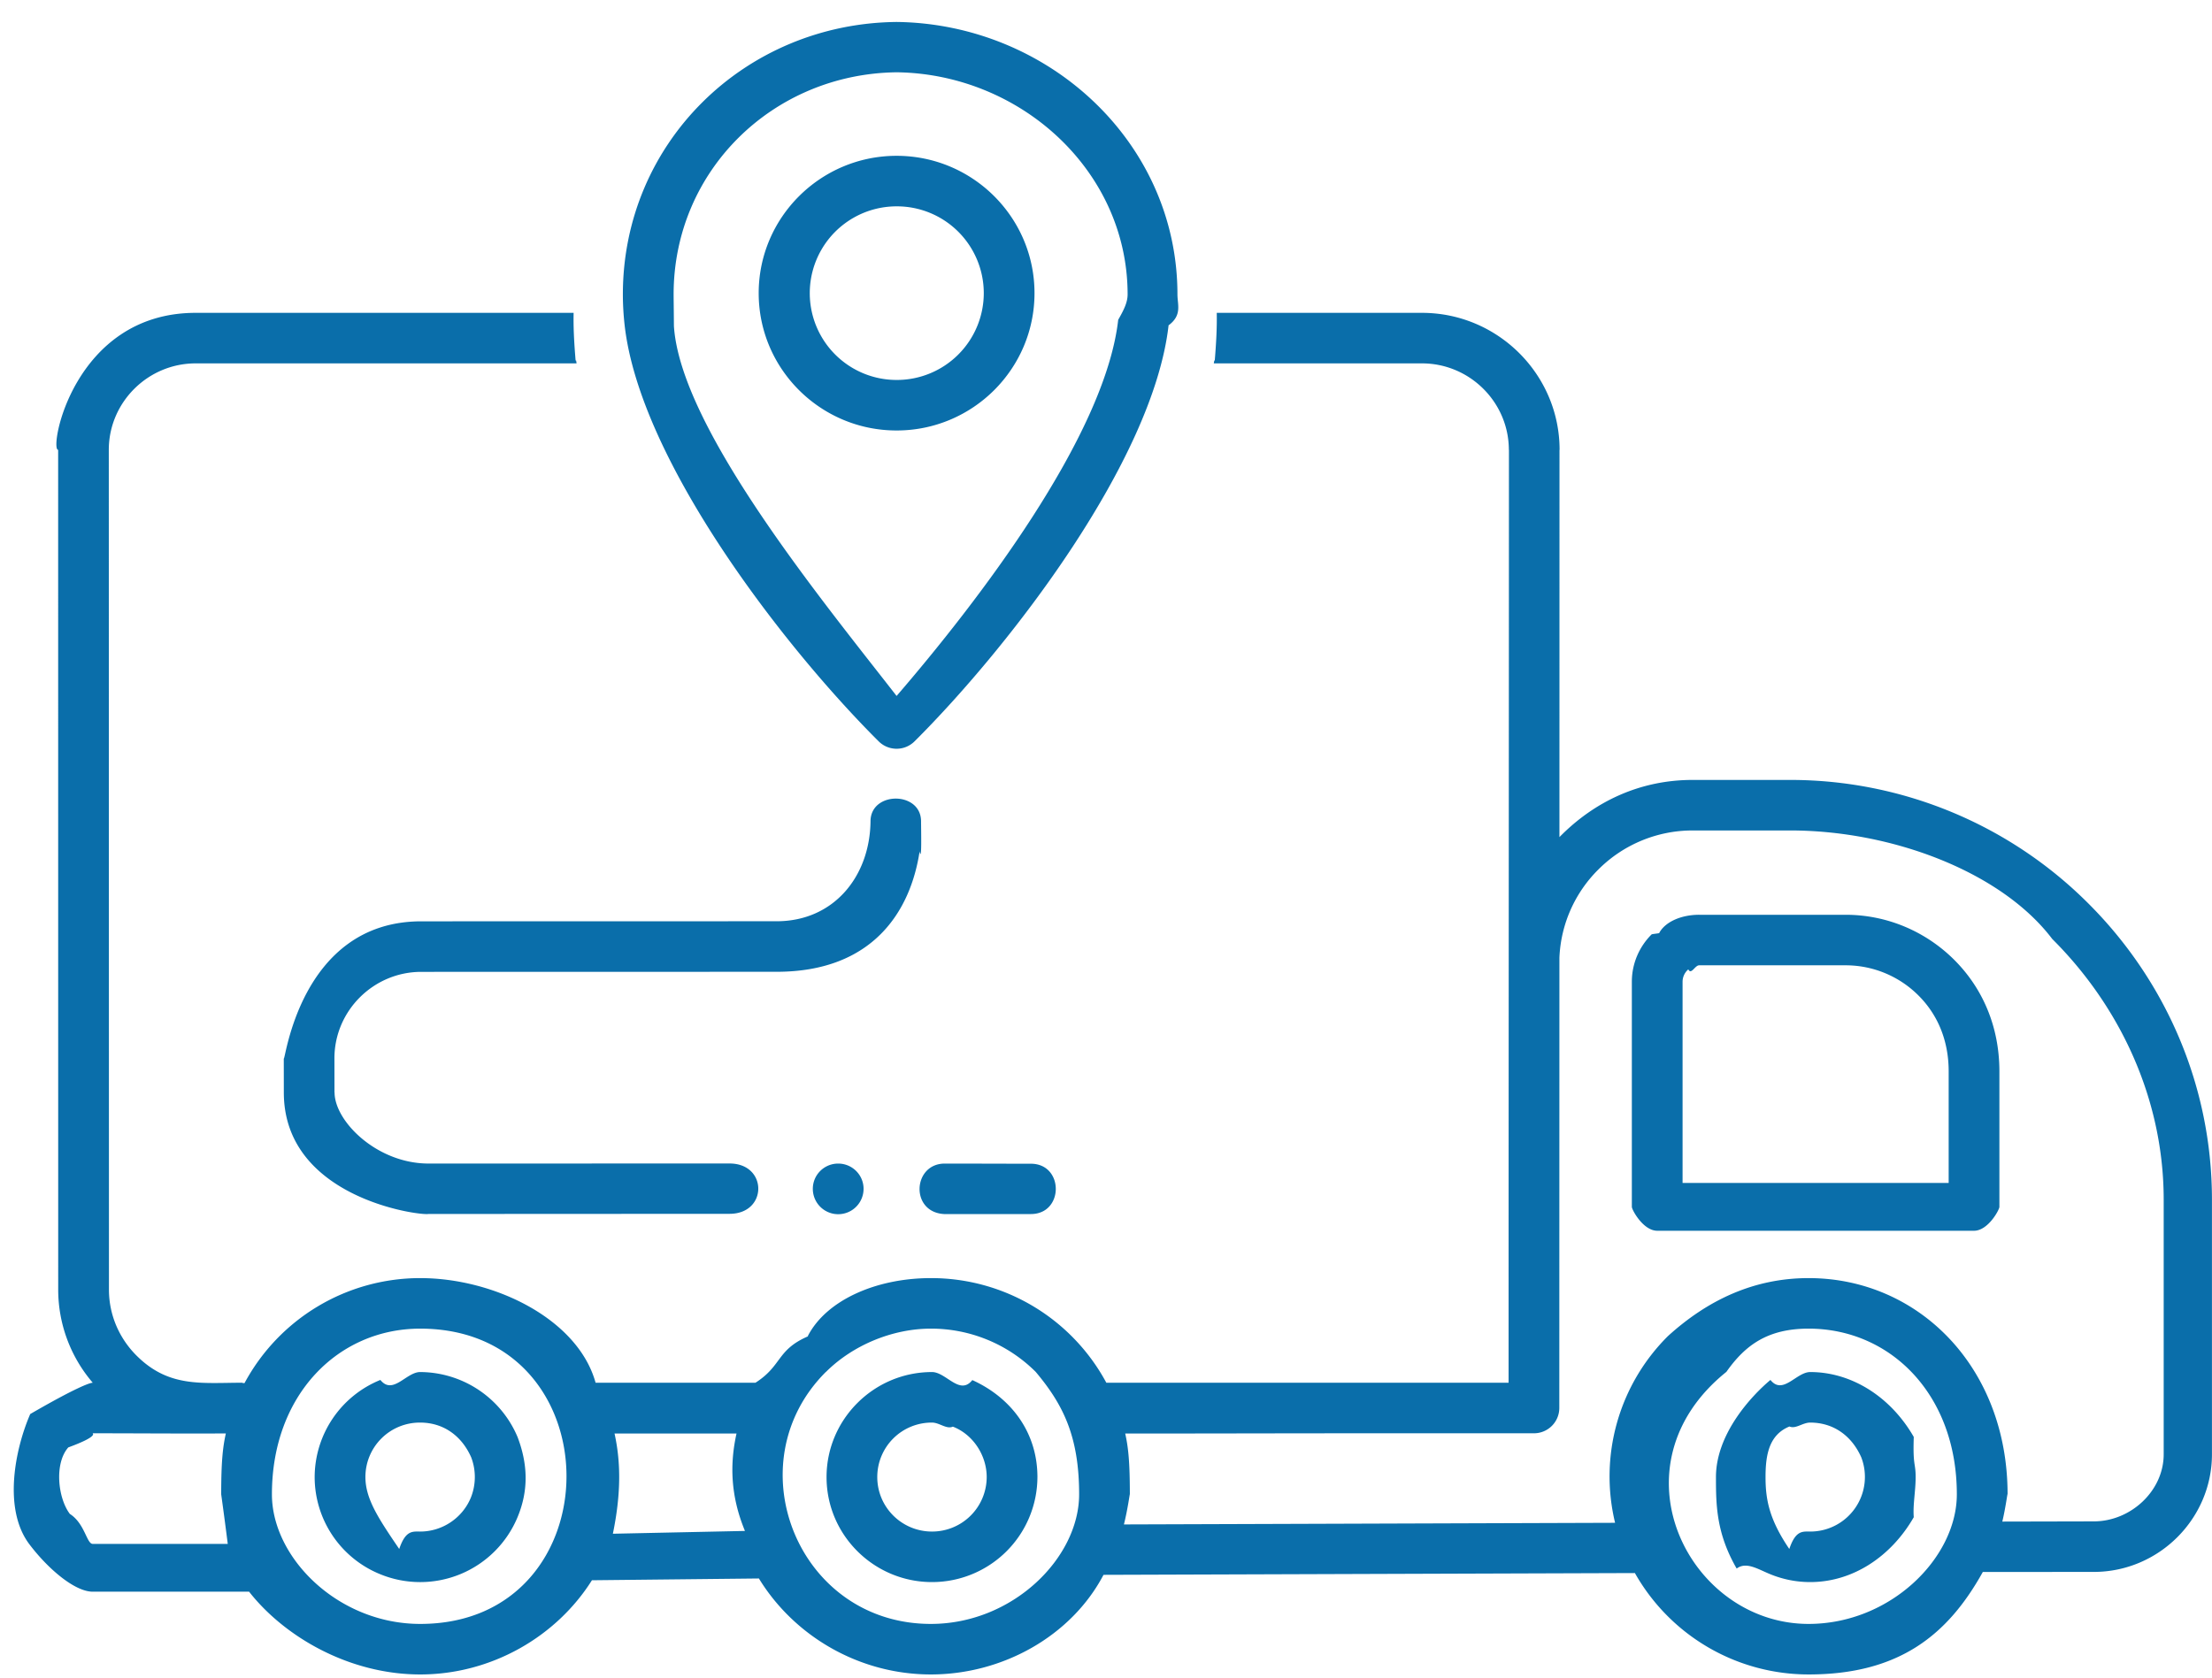 <svg xmlns="http://www.w3.org/2000/svg" width="87" height="66" fill="#0a6eaa"><path d="M82.351 59.854c1.45 0 2.749-1.195 2.749-2.64V47.203c0-3.996-1.74-7.63-4.384-10.263-1.996-2.634-6.291-4.268-10.303-4.268h-3.846a5.232 5.232 0 00-3.697 1.531 5.192 5.192 0 00-1.537 3.479l-.003 13.055-.001 4.656a.997.997 0 01-.998.995h-6.534c-3.171 0-6.359.01-9.541.01.12.542.182 1.104.182 2.392 0-.057-.081.578-.233 1.184l19.318-.064.002.009a7.785 7.785 0 012.074-7.352c1.551-1.411 3.372-2.284 5.534-2.284 4.317 0 7.827 3.497 7.827 8.507 0-.098-.071.499-.207 1.072l3.598-.008zM66.828 35.989h5.761c1.659 0 3.172.677 4.269 1.769l.002.002.002.002.002.002c1.095 1.093 1.774 2.599 1.774 4.386v5.33c0 .116-.447.94-.997.94H65.18c-.551 0-.998-.824-.998-.94v-8.856c0-.725.298-1.385.776-1.862.022-.021.342-.041.302-.061.24-.442.876-.712 1.568-.712zm5.761 1.988h-5.761c-.164 0-.313.393-.426.158l-.033.033a.643.643 0 00-.192.456v7.916h10.466v-4.39c0-1.247-.455-2.256-1.188-2.986l-.004-.004a4.047 4.047 0 00-2.862-1.183zM43.513 54.399h15.821c0-12.234.012-24.467.014-36.701h-.004c0-1.87-1.537-3.402-3.415-3.402H47.74c.013-.092.024-.183.035-.076.063-.769.092-1.339.081-1.912h8.073c2.979 0 5.411 2.423 5.411 5.39h-.004l-.002 15.235c1.402-1.43 3.204-2.249 5.233-2.249h3.846a16.57 16.57 0 0111.714 4.85c3.005 2.994 4.871 7.124 4.871 11.669v10.011c0 2.542-2.096 4.628-4.647 4.628h-.201l-4.164.003c-1.373 2.47-3.286 4.031-6.853 4.031a7.846 7.846 0 01-6.831-3.989l-20.9.07c-1.262 2.403-3.96 3.919-6.79 3.919-2.814 0-5.37-1.5-6.764-3.776l-6.567.07c-1.396 2.217-3.948 3.706-6.754 3.706-2.777 0-5.327-1.467-6.73-3.256H3.648c-.709 0-1.761-.899-2.491-1.864-1.054-1.393-.557-3.77.032-5.125 1.771-1.027 2.342-1.232 2.459-1.232a5.625 5.625 0 01-1.359-3.662l-.002-33.039c-.364 0 .6-5.39 5.408-5.39h14.866c-.012.573.017 1.143.081 1.912.009-.107.022-.016.035.076H7.695c-1.878 0-3.416 1.532-3.416 3.402l.006 33.039c0 1.009.416 1.928 1.087 2.596 1.271 1.267 2.554 1.066 4.175 1.066l-.007.014h.078a7.84 7.84 0 016.909-4.13c2.91 0 6.203 1.607 6.898 4.116h6.288c1.057-.676.826-1.292 2.077-1.83l-.02-.002c.724-1.411 2.681-2.284 4.842-2.284a7.822 7.822 0 016.901 4.116zM24.17 56.396c.265 1.195.242 2.452-.065 3.944l5.195-.11c-.575-1.388-.596-2.642-.332-3.834H24.17zM8.958 60.74a159.604 159.604 0 00-.258-1.95c0-1.289.062-1.853.183-2.396-1.754.01-3.486-.006-5.235-.006-.04 0 .302.092-.962.556-.554.627-.413 1.989.061 2.616.593.379.659 1.18.901 1.18h5.31zm7.569-8.469c-3.223 0-5.832 2.596-5.832 6.519 0 2.501 2.608 5.098 5.832 5.098 7.668 0 7.675-11.617 0-11.617zm54.606 0c-1.611 0-2.493.65-3.233 1.701-4.609 3.704-1.49 9.916 3.233 9.916 3.222 0 5.831-2.6 5.831-5.098 0-3.924-2.606-6.519-5.831-6.519zm-30.398 1.701a5.822 5.822 0 00-4.123-1.701c-1.512 0-3.069.65-4.124 1.701l-.002-.002-.002.002c-3.609 3.595-1.116 9.916 4.128 9.916 3.223 0 5.831-2.6 5.831-5.098 0-2.314-.653-3.56-1.708-4.818zm-24.211.007a4.175 4.175 0 013.831 2.553c.405 1.065.443 2.094 0 3.158a4.147 4.147 0 01-5.417 2.236 4.128 4.128 0 01-2.562-3.815 4.135 4.135 0 012.585-3.822c.489.611 1.018-.31 1.563-.31zm54.672 0c1.663 0 3.189 1.008 4.074 2.553-.039 1.168.074.999.074 1.579 0 .555-.113 1.089-.074 1.579-.882 1.535-2.384 2.552-4.074 2.552a4.132 4.132 0 01-1.585-.316c-.492-.203-.934-.495-1.306-.216-.804-1.391-.815-2.507-.815-3.599 0-1.696 1.39-3.192 2.143-3.822.489.611 1.018-.31 1.563-.31zm0 1.988c-.296 0-.572.263-.815.154-.804.327-.941 1.117-.941 1.99 0 .868.137 1.654.935 2.829.249-.743.527-.686.821-.686a2.149 2.149 0 002.008-2.924c-.369-.83-1.077-1.363-2.008-1.363zm-34.54-1.988c.557 0 1.093.941 1.586.316 1.555.705 2.561 2.084 2.561 3.816a4.144 4.144 0 01-4.147 4.131c-2.273 0-4.147-1.841-4.147-4.131 0-2.275 1.865-4.132 4.147-4.132zm.821 2.148c-.25.113-.527-.16-.821-.16a2.14 2.14 0 00-2.152 2.144c0 1.19.97 2.143 2.152 2.143a2.148 2.148 0 002.152-2.143c0-.846-.53-1.675-1.331-1.984zm-20.953-.16a2.14 2.14 0 00-2.152 2.144c0 .868.532 1.654 1.33 2.829.25-.743.528-.686.822-.686.872 0 1.659-.53 1.991-1.325a2.175 2.175 0 00.016-1.599c-.371-.836-1.083-1.363-2.007-1.363zm.045-17.732c-1.878 0-3.416 1.531-3.416 3.402l.002 1.343h.004c0 1.135 1.667 2.796 3.693 2.796l11.842-.002c1.506 0 1.506 1.98 0 1.98l-11.842.006c-.375.068-5.689-.638-5.689-4.78l-.002-1.343c.048.243.6-5.39 5.408-5.39l13.974-.003c2.261 0 3.671-1.776 3.695-3.93 0-1.194 1.988-1.194 1.988 0 .002.401.032 1.656-.057 1.181-.355 2.345-1.83 4.737-5.626 4.737l-13.974.003zM35.264 6.13c2.993 0 5.424 2.423 5.424 5.403 0 2.981-2.431 5.403-5.424 5.403-2.993 0-5.424-2.422-5.424-5.403 0-2.979 2.435-5.403 5.424-5.403zm.008-5.266c5.967.077 11.038 4.735 11.038 10.72 0 .402.19.816-.349 1.215-.606 5.333-6.267 12.657-9.991 16.367a1 1 0 01-1.411 0c-3.725-3.71-9.386-11.034-9.991-16.367-.045-.399-.07-.813-.07-1.215C24.498 5.61 29.293.93 35.257.864h.015zm-.008 1.98c-4.86.059-8.77 3.868-8.77 8.74 0 .197.005.363.012 1.246.262 4.018 5.854 10.814 8.758 14.55 3.144-3.647 8.195-10.2 8.716-14.798.19-.337.37-.66.37-.998 0-4.872-4.225-8.681-9.086-8.74zm0 5.274a3.414 3.414 0 100 6.83 3.419 3.419 0 003.429-3.415 3.417 3.417 0 00-3.429-3.415zm1.894 37.659c1.127 0 2.258.006 3.386.006 1.308 0 1.308 1.98 0 1.98l-3.361.002c-1.4-.03-1.3-1.988-.025-1.988zm-4.191 0c.55 0 .998.444.998.994a.997.997 0 01-1.996 0c0-.55.446-.994.998-.994z"/></svg>